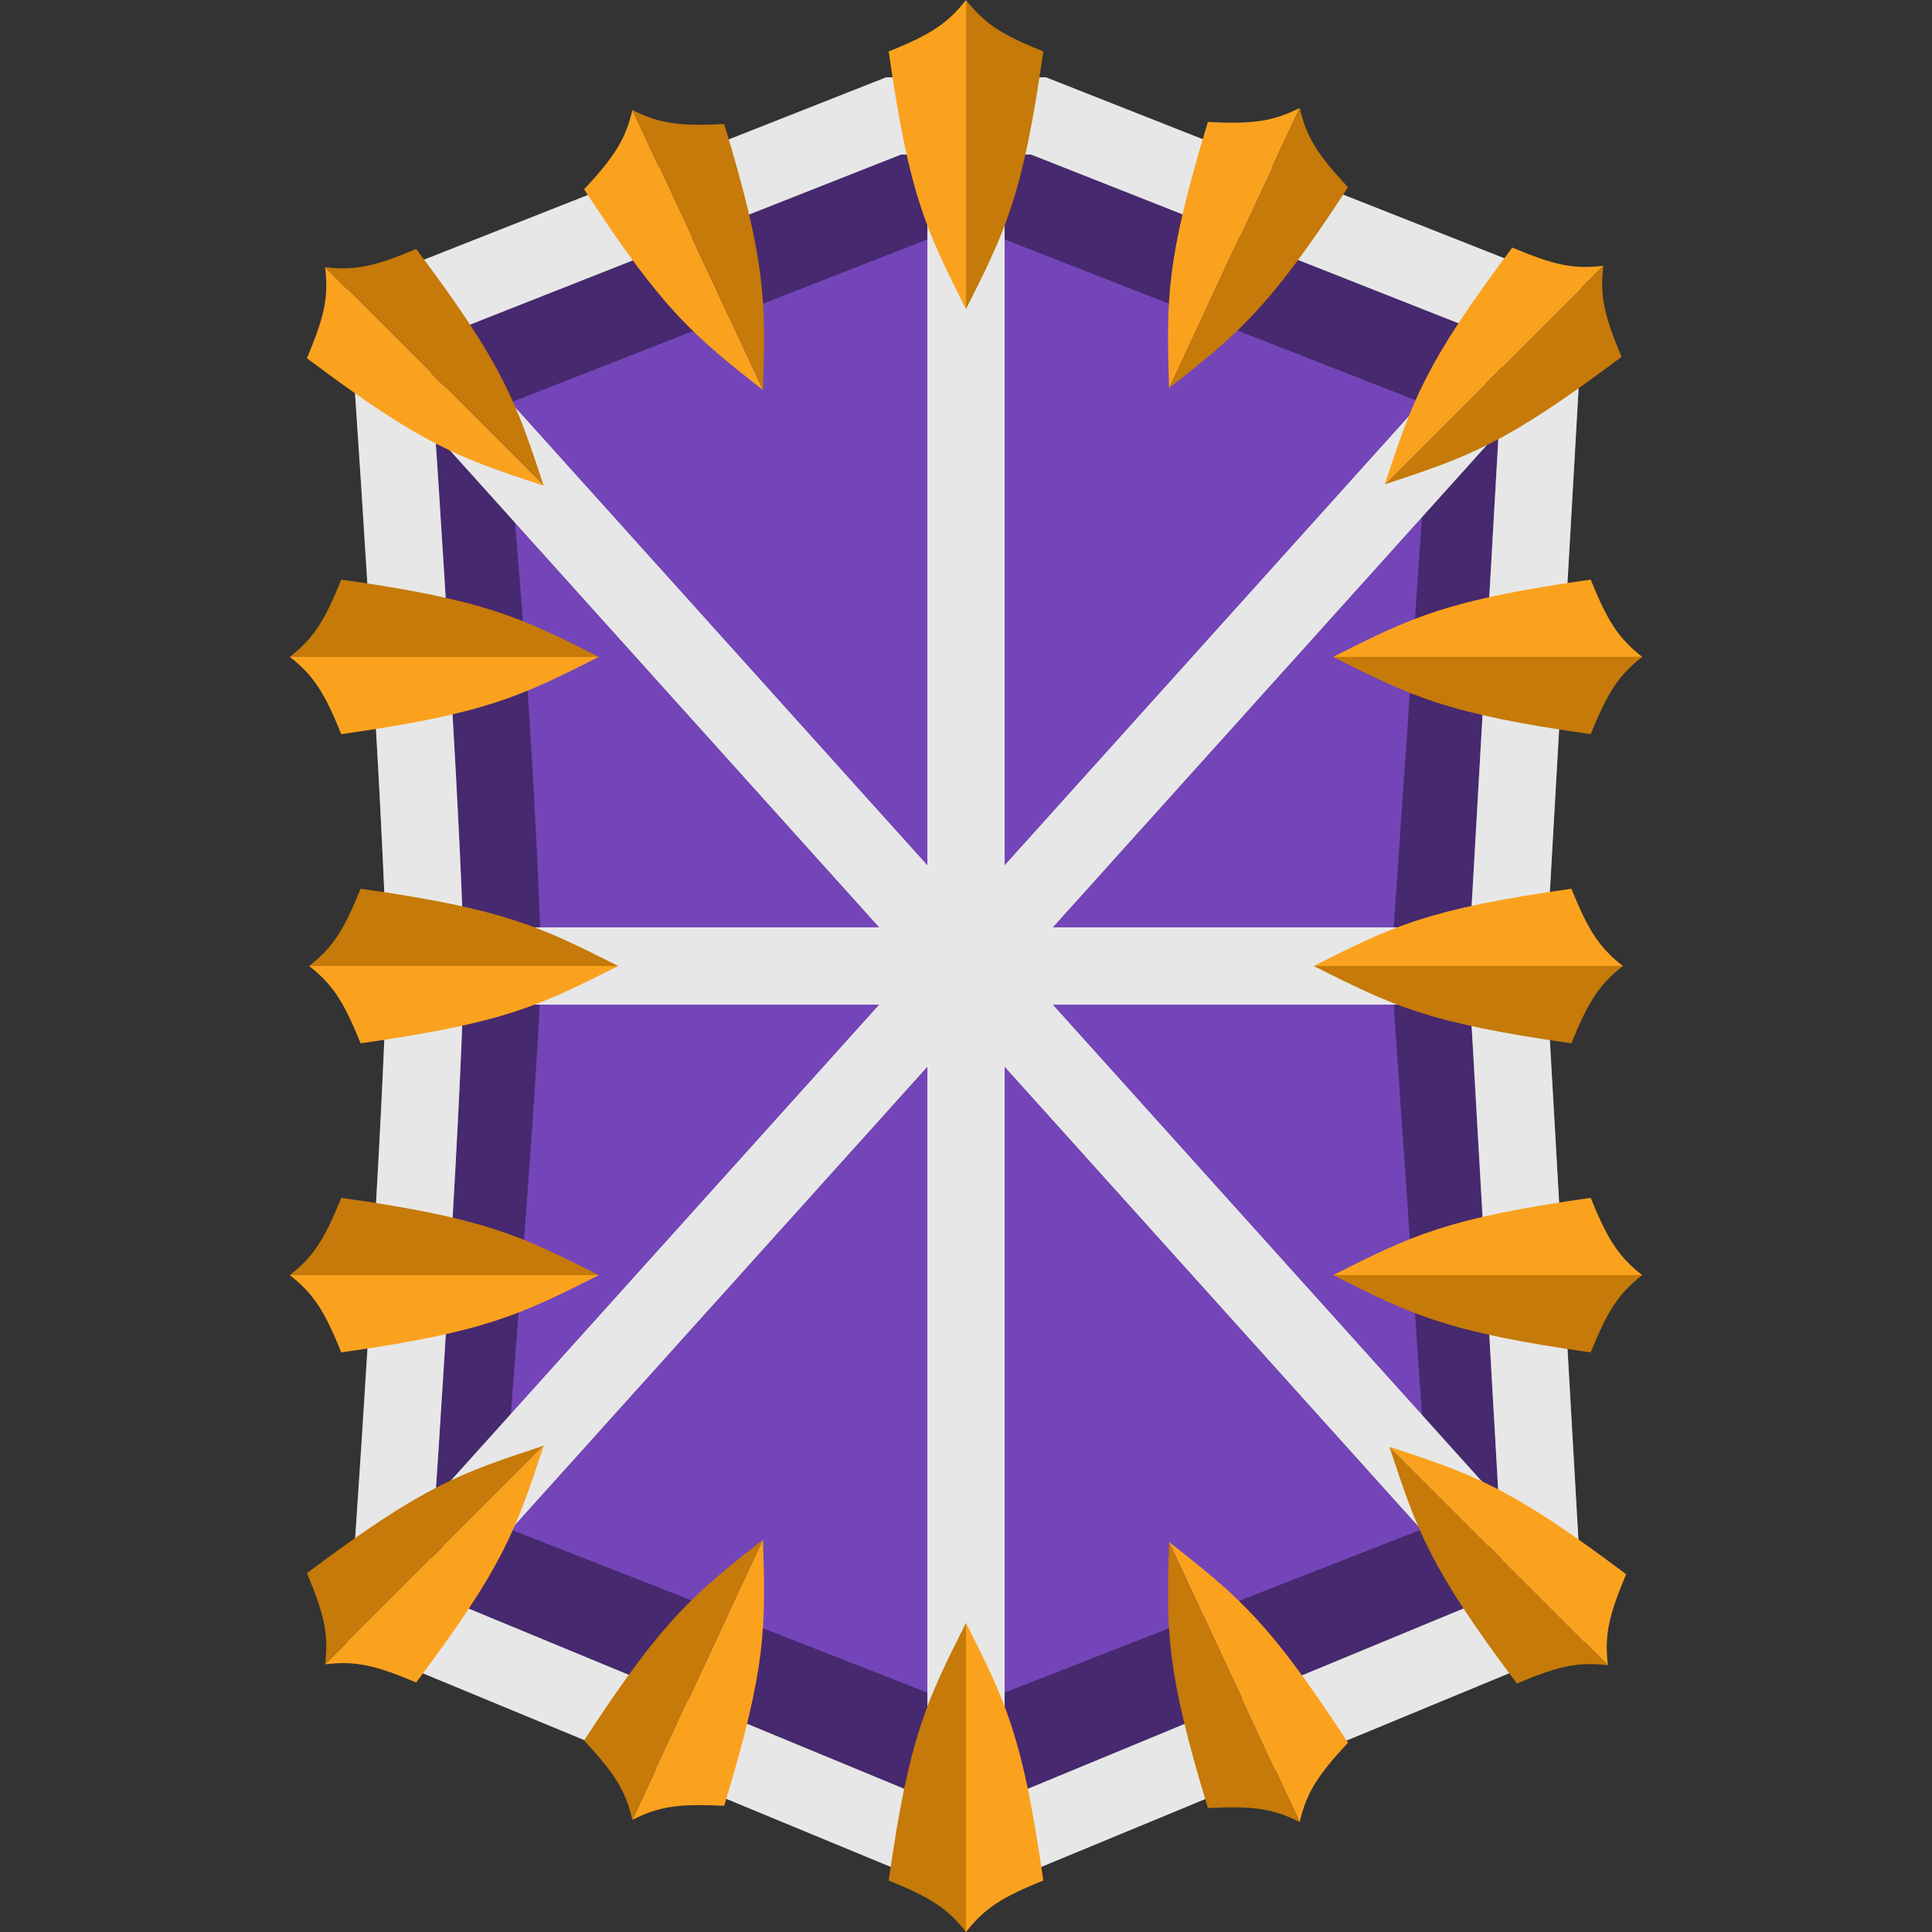 <svg fill="none" viewBox="0 0 50 50" id="griffin_bulwark" xmlns="http://www.w3.org/2000/svg"><rect x="0" y="0" width="50" height="50" fill="#333333" stroke="none"/><path d="m39.002 24.943-.004.057.004.057.96 16.79-13.66 5.653h-2.603L10.05 41.853C10.405 37 11 27.323 11 25c0-2.324-.596-11.901-.95-16.84L23.127 3h3.748L39.96 8.165l-.958 16.778Z" fill="#7445B8"/><path d="m39.002 24.943-.004.057.004.057.96 16.79-13.66 5.653h-2.603L10.05 41.853C10.405 37 11 27.323 11 25c0-2.324-.596-11.901-.95-16.84L23.127 3h3.748L39.96 8.165l-.958 16.778Z" fill="#000" fill-opacity=".4"/><path d="m39.002 24.943-.004.057.004.057.96 16.79-13.66 5.653h-2.603L10.05 41.853C10.405 37 11 27.323 11 25c0-2.324-.596-11.901-.95-16.84L23.127 3h3.748L39.96 8.165l-.958 16.778Z" stroke="#898989" stroke-width="2"/><path d="m39.002 24.943-.004.057.004.057.96 16.79-13.66 5.653h-2.603L10.05 41.853C10.405 37 11 27.323 11 25c0-2.324-.596-11.901-.95-16.84L23.127 3h3.748L39.96 8.165l-.958 16.778Z" stroke="#fff" stroke-opacity=".8" stroke-width="2"/><path d="M13 10.5 24.5 6h1L37 10.5 36 25l1 14.5L25.5 44h-1L13 39.5c.255-3.485 1-12.662 1-14.5 0-1.838-.5-11-1-14.5Z" fill="#7445B8"/><path d="m11.5 10 27 30m-27-15H40M11.5 40l27-30M25 3v43.5" stroke="#898989" stroke-width="2"/><path d="m11.5 10 27 30m-27-15H40M11.5 40l27-30M25 3v43.5" stroke="#fff" stroke-opacity=".8" stroke-width="2"/><path d="M23 1.333C24.079.895 24.517.616 25 0v8c-1.028-2.044-1.47-2.924-2-6.667Z" fill="#FAA21E"/><path d="M27 1.333C25.921.895 25.483.616 25 0v8c1.028-2.044 1.47-2.924 2-6.667Z" fill="#C57A09"/><path d="M15.117 4.9c.792-.853 1.07-1.29 1.249-2.053l3.38 7.25C17.952 8.68 17.18 8.068 15.117 4.9Z" fill="#FAA21E"/><path d="M18.742 3.21c-1.163.058-1.678-.01-2.376-.363l3.38 7.25c.069-2.287.096-3.27-1.004-6.887Z" fill="#C57A09"/><path d="M18.742 46.734c-1.163-.058-1.678.01-2.376.363l3.38-7.25c.069 2.286.096 3.27-1.004 6.887Z" fill="#FAA21E"/><path d="M15.117 45.044c.792.853 1.07 1.29 1.249 2.053l3.38-7.25c-1.795 1.417-2.567 2.029-4.63 5.197Z" fill="#C57A09"/><path d="M31.26 3.156c1.163.059 1.678-.01 2.376-.363l-3.38 7.25c-.069-2.286-.096-3.27 1.004-6.887Z" fill="#FAA21E"/><path d="M34.886 4.847c-.793-.854-1.072-1.291-1.25-2.054l-3.38 7.25c1.795-1.417 2.566-2.028 4.63-5.196Z" fill="#C57A09"/><path d="M34.886 45.101c-.793.854-1.072 1.291-1.25 2.054l-3.38-7.25c1.795 1.417 2.566 2.028 4.63 5.196Z" fill="#FAA21E"/><path d="M31.26 46.792c1.163-.059 1.678.01 2.376.363l-3.38-7.25c-.069 2.286-.096 3.27 1.004 6.887Z" fill="#C57A09"/><path d="M9.333 27c-.438-1.079-.717-1.517-1.333-2h8c-2.044 1.028-2.924 1.47-6.667 2Z" fill="#FAA21E"/><path d="M9.333 23c-.438 1.079-.717 1.517-1.333 2h8c-2.044-1.028-2.924-1.47-6.667-2Z" fill="#C57A09"/><path d="M8.833 35c-.438-1.079-.717-1.517-1.333-2h8c-2.044 1.028-2.924 1.47-6.667 2Z" fill="#FAA21E"/><path d="M8.833 31c-.438 1.079-.717 1.517-1.333 2h8c-2.044-1.028-2.924-1.47-6.667-2Z" fill="#C57A09"/><path d="M8.833 19c-.438-1.079-.717-1.517-1.333-2h8c-2.044 1.028-2.924 1.47-6.667 2Z" fill="#FAA21E"/><path d="M8.833 15c-.438 1.079-.717 1.517-1.333 2h8c-2.044-1.028-2.924-1.47-6.667-2Z" fill="#C57A09"/><path d="M40.667 23c.438 1.079.717 1.517 1.333 2h-8c2.044-1.028 2.924-1.47 6.667-2Z" fill="#FAA21E"/><path d="M40.667 27c.438-1.079.717-1.517 1.333-2h-8c2.044 1.028 2.924 1.47 6.667 2Z" fill="#C57A09"/><path d="M41.167 31c.438 1.079.717 1.517 1.333 2h-8c2.044-1.028 2.924-1.47 6.667-2Z" fill="#FAA21E"/><path d="M41.167 35c.438-1.079.717-1.517 1.333-2h-8c2.044 1.028 2.924 1.47 6.667 2Z" fill="#C57A09"/><path d="M41.167 15c.438 1.079.717 1.517 1.333 2h-8c2.044-1.028 2.924-1.47 6.667-2Z" fill="#FAA21E"/><path d="M41.167 19c.438-1.079.717-1.517 1.333-2h-8c2.044 1.028 2.924 1.47 6.667 2Z" fill="#C57A09"/><path d="M7.943 9.271c.452-1.073.565-1.58.471-2.357l5.657 5.657c-2.172-.718-3.106-1.029-6.128-3.3Z" fill="#FAA21E"/><path d="M10.771 6.443c-1.073.452-1.58.565-2.357.471l5.657 5.657c-.718-2.172-1.029-3.106-3.3-6.128Z" fill="#C57A09"/><path d="M10.771 43.542c-1.073-.452-1.58-.564-2.357-.47l5.657-5.658c-.718 2.172-1.029 3.106-3.3 6.128Z" fill="#FAA21E"/><path d="M7.943 40.714c.452 1.073.565 1.58.471 2.357l5.657-5.657c-2.172.718-3.106 1.029-6.128 3.3Z" fill="#C57A09"/><path d="M42.085 40.74c-.453 1.073-.565 1.58-.472 2.357l-5.657-5.656c2.173.718 3.107 1.028 6.129 3.3Z" fill="#FAA21E"/><path d="M39.256 43.569c1.074-.453 1.58-.565 2.357-.472l-5.656-5.656c.718 2.172 1.028 3.106 3.3 6.128Z" fill="#C57A09"/><path d="M39.138 6.407c1.073.452 1.58.565 2.357.471l-5.657 5.657c.718-2.172 1.029-3.106 3.3-6.128Z" fill="#FAA21E"/><path d="M41.966 9.235c-.452-1.073-.565-1.58-.471-2.357l-5.657 5.657c2.172-.718 3.106-1.029 6.128-3.3Z" fill="#C57A09"/><path d="M27 48.667c-1.079.438-1.517.717-2 1.333v-8c1.028 2.044 1.47 2.924 2 6.667Z" fill="#FAA21E"/><path d="M23 48.667c1.079.438 1.517.717 2 1.333v-8c-1.028 2.044-1.47 2.924-2 6.667Z" fill="#C57A09"/></svg>